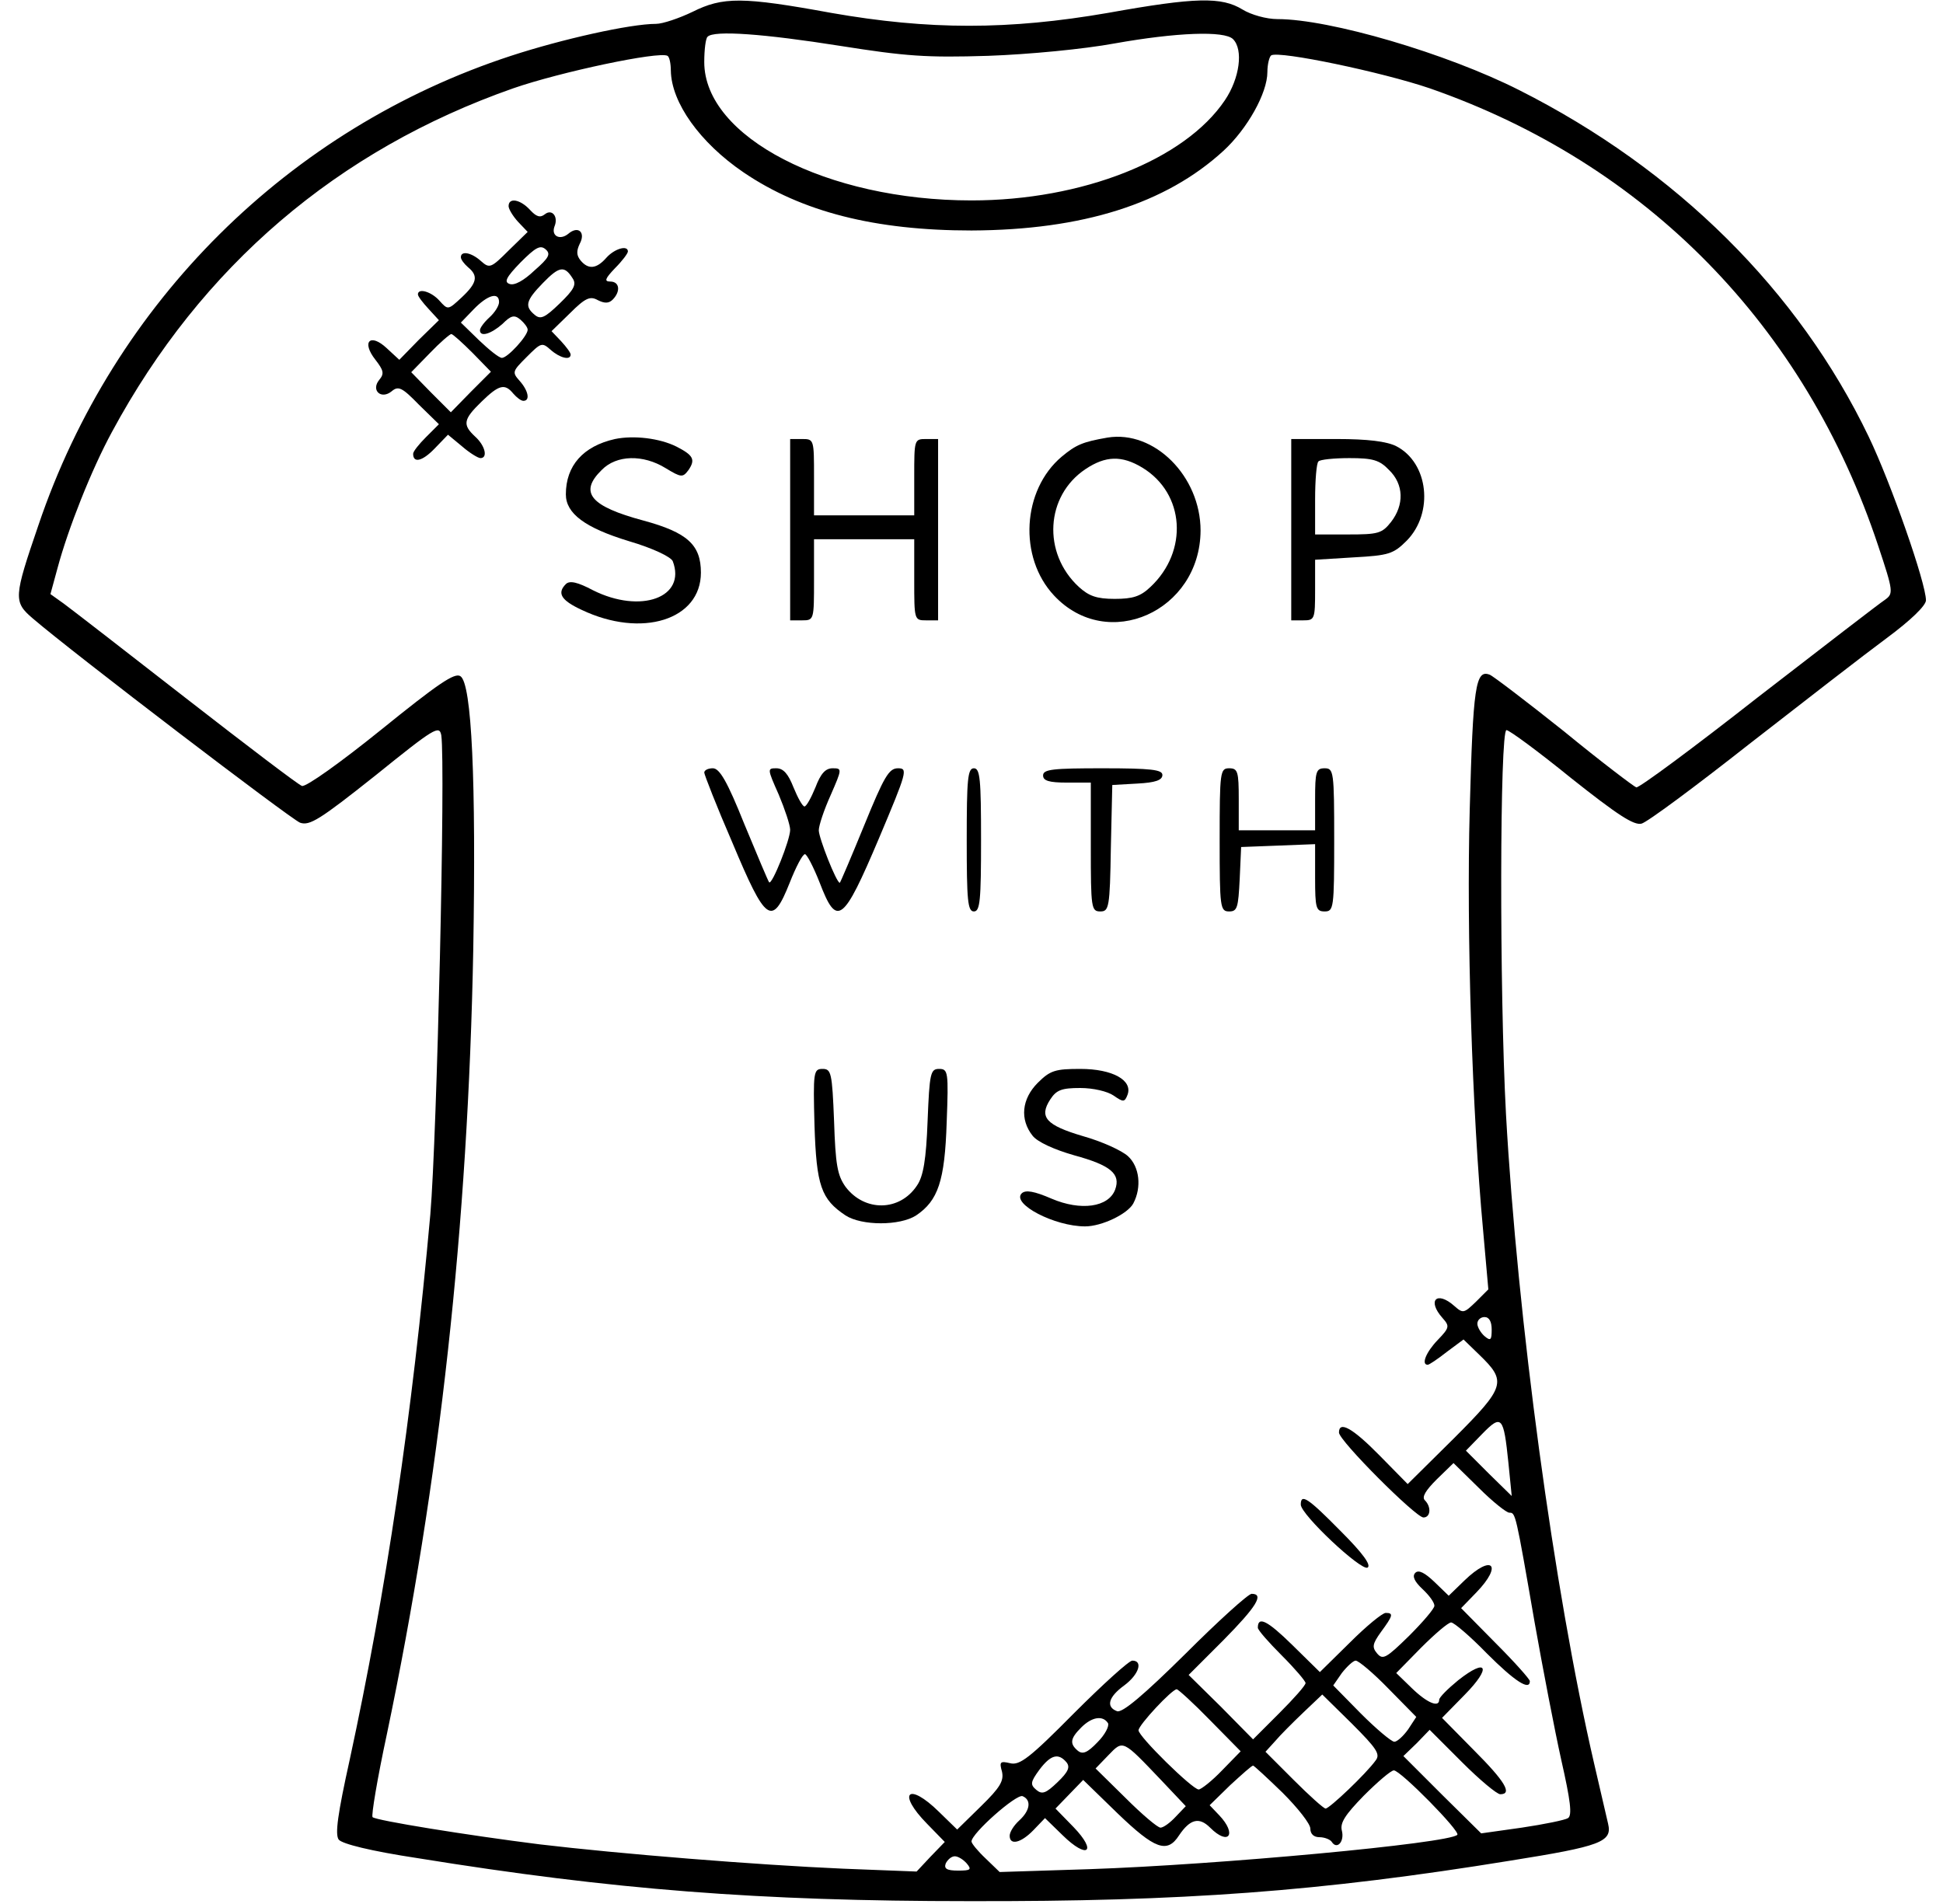 <?xml version="1.0" standalone="no"?>
<!DOCTYPE svg PUBLIC "-//W3C//DTD SVG 20010904//EN"
 "http://www.w3.org/TR/2001/REC-SVG-20010904/DTD/svg10.dtd">
<svg version="1.0" xmlns="http://www.w3.org/2000/svg"
 width="50pt" height="49pt" viewBox="0 0 400 399"
 preserveAspectRatio="xMidYMid meet">

<g transform="translate(0,399) scale(0.1,-0.1)"
fill="#000000" stroke="none">
<path d="M1415 3965 c-27 -13 -62 -25 -76 -25 -54 0 -197 -32 -304 -67 -465
-152 -832 -516 -990 -983 -52 -152 -53 -161 -12 -196 85 -73 540 -420 560
-428 20 -7 41 6 158 99 124 100 134 106 138 84 9 -63 -9 -840 -23 -1004 -38
-423 -93 -792 -169 -1143 -25 -113 -31 -156 -23 -167 7 -9 67 -24 166 -39 408
-66 715 -90 1155 -90 447 -1 735 20 1135 85 188 30 213 39 204 77 -2 9 -15 65
-29 125 -85 367 -161 933 -185 1362 -14 261 -13 805 1 805 6 0 67 -45 136
-101 97 -77 131 -99 147 -95 12 3 113 78 226 167 113 88 242 188 288 222 50
37 82 68 82 79 0 36 -73 245 -120 343 -147 306 -403 560 -732 726 -152 77
-397 149 -507 149 -23 0 -55 9 -73 20 -44 27 -98 26 -282 -7 -208 -36 -375
-36 -580 0 -186 34 -227 34 -291 2z m309 -71 c139 -22 181 -25 311 -21 85 3
200 14 265 26 129 23 230 27 248 9 22 -22 14 -82 -17 -128 -84 -125 -299 -210
-531 -210 -303 0 -560 133 -560 290 0 26 3 50 7 53 13 14 119 6 277 -19z
m-354 -52 c1 -67 61 -151 152 -213 122 -83 276 -122 478 -122 233 1 407 56
528 167 50 46 92 121 92 165 0 16 4 32 8 35 17 10 232 -35 332 -69 454 -158
787 -498 940 -959 32 -96 32 -100 14 -113 -11 -7 -130 -99 -266 -204 -135
-106 -250 -191 -255 -189 -4 1 -73 53 -151 117 -79 63 -150 117 -156 119 -30
12 -35 -25 -42 -282 -7 -258 5 -634 28 -882 l11 -124 -26 -26 c-25 -24 -27
-25 -45 -9 -37 33 -58 12 -25 -25 15 -17 15 -20 -10 -46 -25 -26 -35 -52 -21
-52 3 0 21 12 40 27 l35 26 33 -32 c58 -56 55 -67 -53 -175 l-97 -96 -59 60
c-57 58 -85 73 -85 48 0 -17 161 -178 177 -178 15 0 17 22 3 36 -7 7 2 21 25
44 l35 34 53 -52 c29 -29 58 -52 64 -52 13 0 13 1 53 -230 17 -96 42 -226 56
-289 19 -84 23 -115 14 -121 -6 -4 -50 -13 -97 -20 l-85 -12 -82 81 -81 81 28
27 27 28 68 -68 c37 -37 73 -67 80 -67 26 0 10 27 -55 92 l-67 68 48 49 c56
57 47 78 -14 30 -22 -18 -40 -36 -40 -41 0 -17 -25 -7 -57 24 l-33 32 52 53
c29 29 57 53 63 53 6 0 40 -29 75 -65 58 -58 90 -79 90 -58 0 4 -32 40 -72 80
l-72 73 32 33 c56 58 33 81 -25 25 l-33 -32 -30 29 c-20 19 -33 26 -40 19 -7
-7 -2 -18 15 -34 14 -13 25 -28 25 -35 0 -6 -24 -34 -53 -63 -48 -47 -55 -51
-67 -37 -11 13 -10 20 8 45 25 34 27 40 10 40 -7 0 -41 -28 -75 -62 l-63 -62
-58 57 c-52 51 -72 61 -72 36 0 -5 23 -31 50 -58 28 -28 50 -54 50 -58 0 -5
-25 -33 -55 -63 l-55 -55 -67 68 -68 67 73 73 c69 70 86 97 59 97 -7 0 -70
-57 -139 -126 -87 -86 -132 -124 -143 -120 -24 9 -18 30 15 54 31 23 40 52 17
52 -7 0 -62 -50 -122 -110 -93 -94 -114 -110 -134 -105 -21 5 -23 3 -17 -18 4
-19 -4 -33 -44 -72 l-50 -49 -38 37 c-65 64 -89 40 -25 -25 l37 -38 -30 -31
-29 -31 -154 6 c-183 8 -468 31 -636 51 -151 19 -343 50 -350 57 -3 3 10 81
30 174 111 530 170 1066 181 1644 6 353 -3 558 -27 573 -12 8 -47 -16 -167
-113 -83 -67 -157 -120 -165 -117 -7 2 -116 85 -242 183 -127 99 -242 188
-257 199 l-28 20 15 55 c22 82 71 206 114 285 187 347 473 591 841 720 98 34
305 78 323 68 4 -2 7 -16 7 -31z m1720 -2638 c0 -22 -2 -25 -15 -14 -8 7 -15
19 -15 26 0 8 7 14 15 14 10 0 15 -10 15 -26z m35 -279 l7 -70 -48 47 -48 48
34 35 c41 42 45 37 55 -60z m-251 -474 l58 -59 -17 -26 c-10 -14 -23 -26 -29
-26 -6 0 -38 27 -70 59 l-58 59 18 26 c11 14 24 26 29 26 6 0 37 -26 69 -59z
m-374 -66 l64 -65 -39 -40 c-21 -22 -44 -40 -49 -40 -13 0 -126 111 -126 124
0 11 70 86 80 86 3 0 35 -29 70 -65z m347 -84 c-20 -28 -97 -101 -105 -101 -4
0 -34 27 -67 60 l-59 59 20 22 c10 12 37 39 59 60 l40 38 62 -61 c52 -52 60
-64 50 -77z m-561 78 c3 -6 -6 -24 -22 -40 -21 -22 -31 -26 -41 -18 -18 15
-16 26 7 49 22 22 45 26 56 9z m111 -119 l52 -55 -21 -22 c-12 -13 -26 -23
-32 -23 -6 0 -39 28 -73 62 l-63 62 27 28 c31 32 29 33 110 -52z m-198 37 c8
-10 4 -20 -19 -42 -24 -23 -32 -26 -44 -16 -13 11 -13 16 6 42 24 32 40 36 57
16z m453 -64 c32 -32 58 -65 58 -75 0 -11 7 -18 19 -18 11 0 23 -5 26 -10 11
-17 27 1 21 24 -4 16 7 33 46 73 29 29 57 53 63 53 14 0 140 -128 133 -135
-17 -18 -503 -63 -771 -72 l-188 -6 -29 28 c-17 16 -30 32 -30 36 0 17 94 100
107 95 19 -8 16 -30 -7 -51 -11 -10 -20 -24 -20 -32 0 -21 24 -15 50 12 l24
25 37 -36 c52 -51 73 -35 23 17 l-38 39 29 30 29 30 72 -70 c78 -75 104 -85
129 -46 23 34 42 39 65 16 39 -39 57 -14 19 26 l-20 21 43 42 c24 22 45 41 48
41 2 0 30 -26 62 -57z m-662 -148 c11 -13 8 -15 -18 -15 -24 0 -30 4 -26 15 4
8 12 15 19 15 7 0 18 -7 25 -15z"/>
<path d="M1030 3558 c0 -6 9 -21 20 -33 l20 -21 -40 -39 c-37 -37 -40 -38 -58
-22 -20 18 -42 22 -42 8 0 -5 7 -14 15 -21 22 -18 19 -33 -13 -63 -29 -27 -29
-27 -47 -7 -17 19 -45 27 -45 13 0 -4 10 -17 22 -30 l22 -24 -42 -41 -41 -42
-26 24 c-35 33 -54 14 -24 -24 17 -22 19 -29 8 -42 -18 -22 4 -42 26 -24 14
12 22 8 57 -28 l42 -41 -27 -27 c-15 -15 -27 -30 -27 -35 0 -20 19 -16 45 11
l28 29 29 -24 c16 -14 34 -25 39 -25 16 0 10 26 -11 45 -27 25 -25 36 13 73
37 36 49 39 67 17 7 -8 16 -15 21 -15 15 0 10 22 -8 42 -16 18 -15 20 15 50
30 30 32 31 50 15 19 -17 42 -23 42 -10 0 4 -9 16 -20 28 l-20 21 39 38 c32
32 42 36 58 27 14 -7 23 -7 31 1 17 17 15 38 -5 38 -13 0 -11 6 10 28 15 15
27 31 27 35 0 14 -28 6 -45 -13 -21 -24 -38 -25 -54 -6 -9 11 -9 20 -2 35 13
24 -3 39 -24 21 -17 -14 -36 -5 -29 15 9 21 -5 38 -20 26 -10 -8 -18 -5 -31 9
-20 22 -45 27 -45 8z m54 -135 c-22 -21 -42 -32 -52 -28 -12 4 -7 14 23 45 31
31 41 37 52 28 12 -10 8 -18 -23 -45z m80 -16 c9 -13 3 -24 -27 -53 -31 -30
-40 -34 -52 -24 -22 18 -19 30 17 67 34 35 45 37 62 10z m-154 -50 c0 -8 -9
-22 -20 -32 -11 -10 -20 -22 -20 -27 0 -15 23 -8 47 13 18 18 25 20 38 9 8 -7
15 -16 15 -21 0 -13 -42 -59 -54 -59 -6 0 -27 17 -48 37 l-38 37 27 28 c29 30
53 37 53 15z m-55 -107 l38 -39 -42 -42 -42 -43 -42 42 -41 42 39 40 c21 22
42 40 45 40 3 0 23 -18 45 -40z"/>
<path d="M1253 3070 c-67 -15 -103 -56 -103 -116 0 -40 40 -70 132 -98 51 -15
88 -33 92 -42 29 -76 -67 -111 -167 -61 -32 17 -49 21 -57 13 -19 -19 -10 -34
33 -54 126 -60 250 -21 250 78 0 58 -28 84 -120 109 -112 30 -136 59 -88 106
31 32 87 33 134 4 33 -20 36 -20 48 -4 15 22 10 31 -25 49 -36 18 -90 24 -129
16z"/>
<path d="M2285 3073 c-52 -9 -66 -15 -96 -40 -83 -70 -91 -211 -16 -291 112
-120 306 -33 307 136 0 114 -97 211 -195 195z m73 -63 c89 -54 97 -175 17
-250 -21 -20 -37 -25 -75 -25 -38 0 -54 6 -75 25 -77 71 -70 191 14 247 42 28
76 29 119 3z"/>
<path d="M1620 2880 l0 -190 25 0 c25 0 25 1 25 85 l0 85 105 0 105 0 0 -85
c0 -84 0 -85 25 -85 l25 0 0 190 0 190 -25 0 c-25 0 -25 -1 -25 -80 l0 -80
-105 0 -105 0 0 80 c0 79 0 80 -25 80 l-25 0 0 -190z"/>
<path d="M2670 2880 l0 -190 25 0 c24 0 25 2 25 64 l0 63 81 5 c73 4 83 7 111
35 57 58 46 163 -22 198 -20 10 -59 15 -125 15 l-95 0 0 -190z m205 125 c31
-30 32 -73 4 -109 -19 -24 -27 -26 -90 -26 l-69 0 0 73 c0 41 3 77 7 80 3 4
33 7 65 7 49 0 63 -4 83 -25z"/>
<path d="M1440 2371 c0 -4 26 -71 59 -147 70 -167 83 -177 120 -84 13 33 27
60 32 60 4 0 18 -27 31 -60 36 -94 49 -84 124 93 59 140 61 147 40 147 -19 0
-29 -17 -71 -120 -27 -66 -50 -120 -51 -120 -7 0 -44 94 -44 110 0 10 11 43
25 74 24 55 24 56 4 56 -15 0 -25 -11 -36 -40 -9 -22 -19 -40 -23 -40 -4 0
-14 18 -23 40 -11 28 -21 40 -36 40 -19 0 -19 -1 5 -55 13 -31 24 -64 24 -74
0 -21 -38 -116 -44 -110 -2 2 -25 57 -52 122 -36 90 -52 117 -66 117 -10 0
-18 -4 -18 -9z"/>
<path d="M1990 2230 c0 -127 2 -150 15 -150 13 0 15 23 15 150 0 127 -2 150
-15 150 -13 0 -15 -23 -15 -150z"/>
<path d="M2150 2365 c0 -11 12 -15 50 -15 l50 0 0 -135 c0 -128 1 -135 20
-135 18 0 20 8 22 133 l3 132 53 3 c37 2 52 7 52 18 0 11 -23 14 -125 14 -104
0 -125 -2 -125 -15z"/>
<path d="M2520 2230 c0 -142 1 -150 20 -150 17 0 19 8 22 68 l3 67 78 3 77 3
0 -71 c0 -63 2 -70 20 -70 19 0 20 7 20 150 0 143 -1 150 -20 150 -18 0 -20
-7 -20 -65 l0 -65 -80 0 -80 0 0 65 c0 58 -2 65 -20 65 -19 0 -20 -7 -20 -150z"/>
<path d="M1671 1632 c4 -127 14 -155 65 -189 34 -22 114 -22 148 0 46 31 60
72 64 195 4 106 3 112 -16 112 -18 0 -20 -9 -24 -109 -3 -81 -9 -116 -22 -135
-36 -55 -110 -56 -150 -3 -17 24 -21 46 -24 138 -4 101 -6 109 -24 109 -19 0
-20 -6 -17 -118z"/>
<path d="M2139 1721 c-34 -34 -38 -77 -11 -111 10 -13 45 -29 87 -41 77 -21
98 -39 86 -72 -14 -37 -72 -45 -133 -19 -37 16 -55 19 -63 11 -21 -22 69 -69
133 -69 35 0 89 26 101 48 18 34 13 77 -11 99 -13 12 -55 31 -94 42 -78 23
-93 40 -69 77 13 20 24 24 63 24 27 0 57 -7 70 -16 20 -14 23 -14 29 2 11 30
-31 54 -99 54 -52 0 -63 -3 -89 -29z"/>
<path d="M2690 837 c0 -21 127 -140 140 -132 8 5 -10 30 -56 76 -69 70 -84 80
-84 56z"/>
</g>
</svg>

